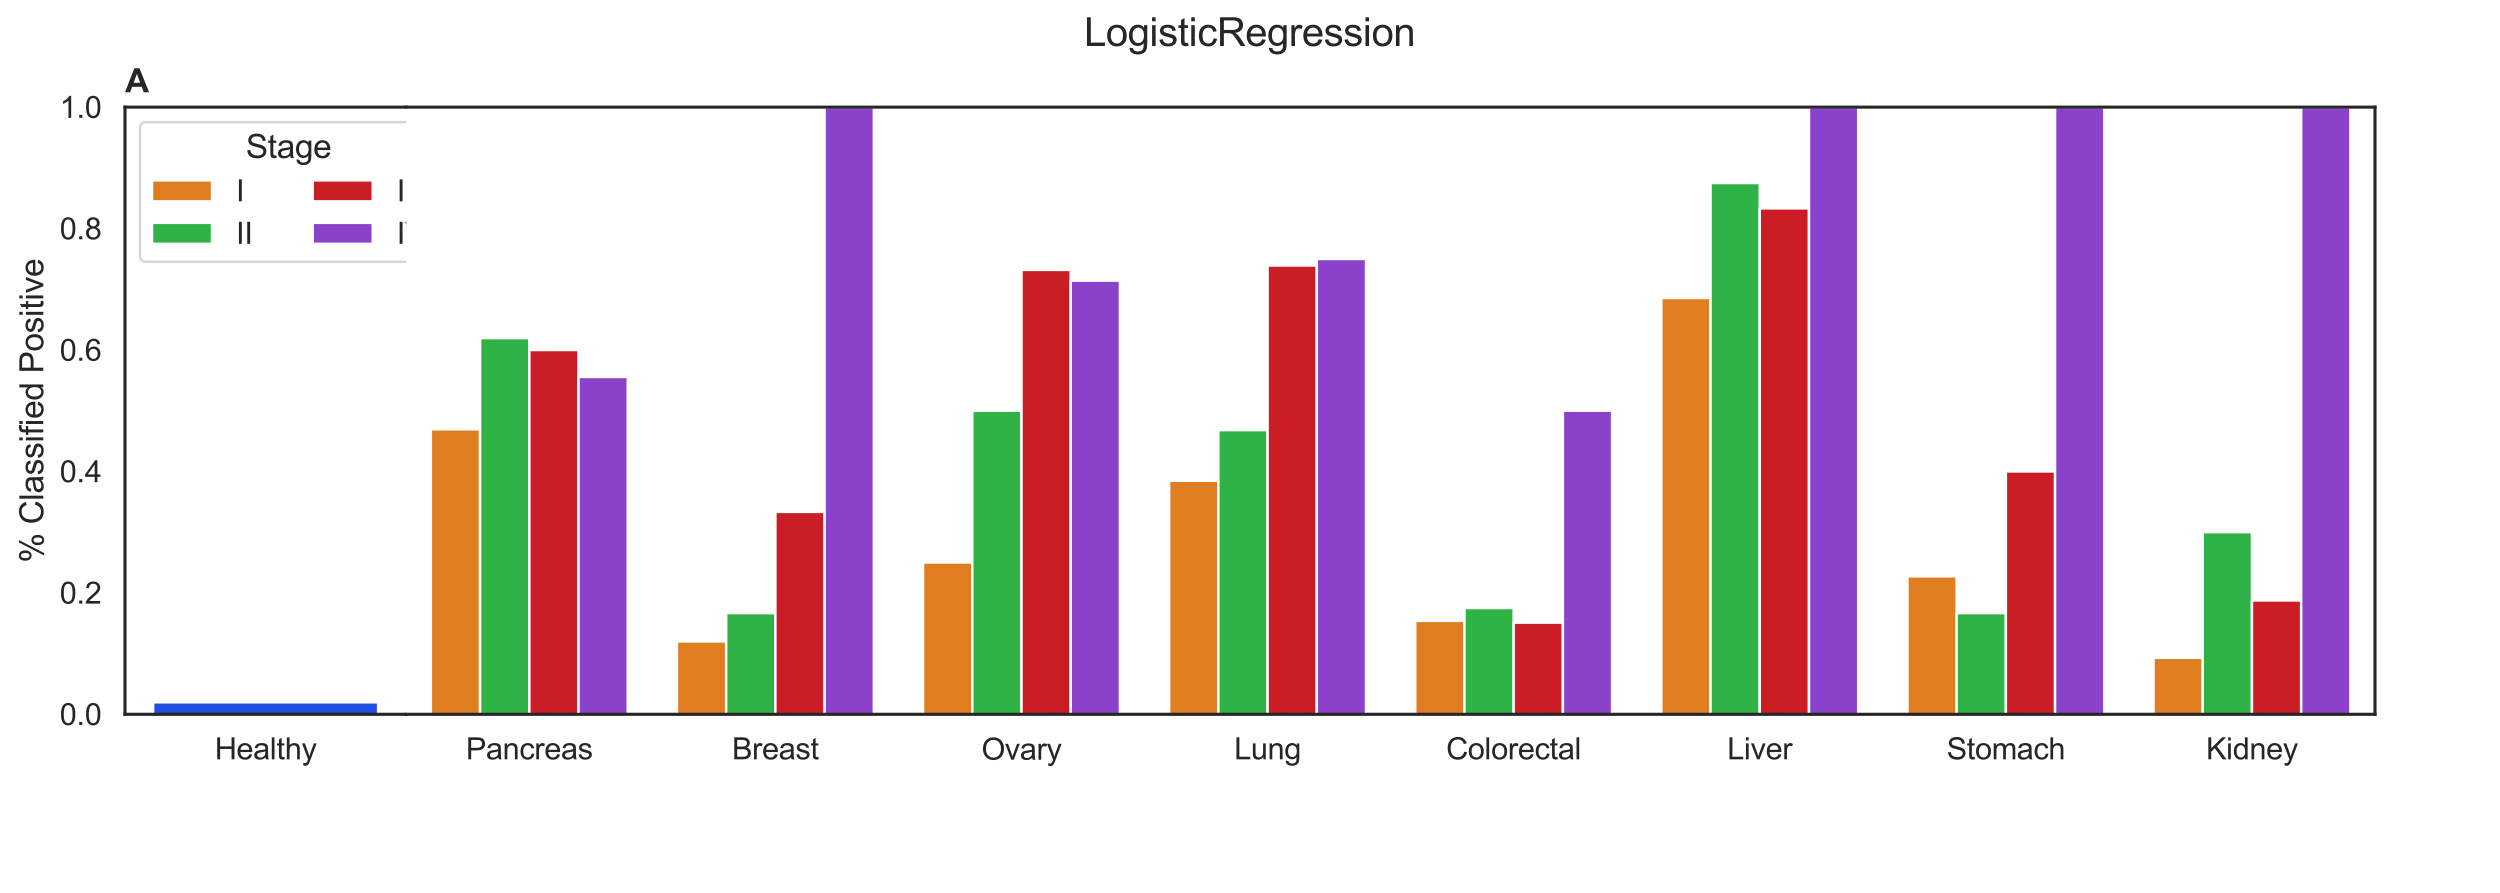 <?xml version="1.0" encoding="utf-8" standalone="no"?>
<!DOCTYPE svg PUBLIC "-//W3C//DTD SVG 1.1//EN"
  "http://www.w3.org/Graphics/SVG/1.1/DTD/svg11.dtd">
<svg xmlns:xlink="http://www.w3.org/1999/xlink" width="1008pt" height="360pt" viewBox="0 0 1008 360" xmlns="http://www.w3.org/2000/svg" version="1.1">
 <defs>
  <style type="text/css">*{stroke-linejoin: round; stroke-linecap: butt}</style>
 </defs>
 <g id="figure_1">
  <g id="patch_1">
   <path d="M 0 360 
L 1008 360 
L 1008 0 
L 0 0 
z
" style="fill: #ffffff"/>
  </g>
  <g id="axes_1">
   <g id="patch_2">
    <path d="M 50.4 288 
L 163.8 288 
L 163.8 43.2 
L 50.4 43.2 
z
" style="fill: #ffffff"/>
   </g>
   <g id="matplotlib.axis_1">
    <g id="xtick_1">
     <g id="text_1">
      <!-- Healthy -->
      <g style="fill: #262626" transform="translate(86.588 306.161) scale(0.121 -0.121)">
       <defs>
        <path id="ArialMT-48" d="M 513 0 
L 513 4581 
L 1119 4581 
L 1119 2700 
L 3500 2700 
L 3500 4581 
L 4106 4581 
L 4106 0 
L 3500 0 
L 3500 2159 
L 1119 2159 
L 1119 0 
L 513 0 
z
" transform="scale(0.016)"/>
        <path id="ArialMT-65" d="M 2694 1069 
L 3275 997 
Q 3138 488 2766 206 
Q 2394 -75 1816 -75 
Q 1088 -75 661 373 
Q 234 822 234 1631 
Q 234 2469 665 2931 
Q 1097 3394 1784 3394 
Q 2450 3394 2872 2941 
Q 3294 2488 3294 1666 
Q 3294 1616 3291 1516 
L 816 1516 
Q 847 969 1125 678 
Q 1403 388 1819 388 
Q 2128 388 2347 550 
Q 2566 713 2694 1069 
z
M 847 1978 
L 2700 1978 
Q 2663 2397 2488 2606 
Q 2219 2931 1791 2931 
Q 1403 2931 1139 2672 
Q 875 2413 847 1978 
z
" transform="scale(0.016)"/>
        <path id="ArialMT-61" d="M 2588 409 
Q 2275 144 1986 34 
Q 1697 -75 1366 -75 
Q 819 -75 525 192 
Q 231 459 231 875 
Q 231 1119 342 1320 
Q 453 1522 633 1644 
Q 813 1766 1038 1828 
Q 1203 1872 1538 1913 
Q 2219 1994 2541 2106 
Q 2544 2222 2544 2253 
Q 2544 2597 2384 2738 
Q 2169 2928 1744 2928 
Q 1347 2928 1158 2789 
Q 969 2650 878 2297 
L 328 2372 
Q 403 2725 575 2942 
Q 747 3159 1072 3276 
Q 1397 3394 1825 3394 
Q 2250 3394 2515 3294 
Q 2781 3194 2906 3042 
Q 3031 2891 3081 2659 
Q 3109 2516 3109 2141 
L 3109 1391 
Q 3109 606 3145 398 
Q 3181 191 3288 0 
L 2700 0 
Q 2613 175 2588 409 
z
M 2541 1666 
Q 2234 1541 1622 1453 
Q 1275 1403 1131 1340 
Q 988 1278 909 1158 
Q 831 1038 831 891 
Q 831 666 1001 516 
Q 1172 366 1500 366 
Q 1825 366 2078 508 
Q 2331 650 2450 897 
Q 2541 1088 2541 1459 
L 2541 1666 
z
" transform="scale(0.016)"/>
        <path id="ArialMT-6c" d="M 409 0 
L 409 4581 
L 972 4581 
L 972 0 
L 409 0 
z
" transform="scale(0.016)"/>
        <path id="ArialMT-74" d="M 1650 503 
L 1731 6 
Q 1494 -44 1306 -44 
Q 1000 -44 831 53 
Q 663 150 594 308 
Q 525 466 525 972 
L 525 2881 
L 113 2881 
L 113 3319 
L 525 3319 
L 525 4141 
L 1084 4478 
L 1084 3319 
L 1650 3319 
L 1650 2881 
L 1084 2881 
L 1084 941 
Q 1084 700 1114 631 
Q 1144 563 1211 522 
Q 1278 481 1403 481 
Q 1497 481 1650 503 
z
" transform="scale(0.016)"/>
        <path id="ArialMT-68" d="M 422 0 
L 422 4581 
L 984 4581 
L 984 2938 
Q 1378 3394 1978 3394 
Q 2347 3394 2619 3248 
Q 2891 3103 3008 2847 
Q 3125 2591 3125 2103 
L 3125 0 
L 2563 0 
L 2563 2103 
Q 2563 2525 2380 2717 
Q 2197 2909 1863 2909 
Q 1613 2909 1392 2779 
Q 1172 2650 1078 2428 
Q 984 2206 984 1816 
L 984 0 
L 422 0 
z
" transform="scale(0.016)"/>
        <path id="ArialMT-79" d="M 397 -1278 
L 334 -750 
Q 519 -800 656 -800 
Q 844 -800 956 -737 
Q 1069 -675 1141 -563 
Q 1194 -478 1313 -144 
Q 1328 -97 1363 -6 
L 103 3319 
L 709 3319 
L 1400 1397 
Q 1534 1031 1641 628 
Q 1738 1016 1872 1384 
L 2581 3319 
L 3144 3319 
L 1881 -56 
Q 1678 -603 1566 -809 
Q 1416 -1088 1222 -1217 
Q 1028 -1347 759 -1347 
Q 597 -1347 397 -1278 
z
" transform="scale(0.016)"/>
       </defs>
       <use xlink:href="#ArialMT-48"/>
       <use xlink:href="#ArialMT-65" x="72.217"/>
       <use xlink:href="#ArialMT-61" x="127.832"/>
       <use xlink:href="#ArialMT-6c" x="183.447"/>
       <use xlink:href="#ArialMT-74" x="205.664"/>
       <use xlink:href="#ArialMT-68" x="233.447"/>
       <use xlink:href="#ArialMT-79" x="289.062"/>
      </g>
     </g>
    </g>
   </g>
   <g id="matplotlib.axis_2">
    <g id="ytick_1">
     <g id="text_2">
      <!-- 0.0 -->
      <g style="fill: #262626" transform="translate(24.081 292.33) scale(0.121 -0.121)">
       <defs>
        <path id="ArialMT-30" d="M 266 2259 
Q 266 3072 433 3567 
Q 600 4063 929 4331 
Q 1259 4600 1759 4600 
Q 2128 4600 2406 4451 
Q 2684 4303 2865 4023 
Q 3047 3744 3150 3342 
Q 3253 2941 3253 2259 
Q 3253 1453 3087 958 
Q 2922 463 2592 192 
Q 2263 -78 1759 -78 
Q 1097 -78 719 397 
Q 266 969 266 2259 
z
M 844 2259 
Q 844 1131 1108 757 
Q 1372 384 1759 384 
Q 2147 384 2411 759 
Q 2675 1134 2675 2259 
Q 2675 3391 2411 3762 
Q 2147 4134 1753 4134 
Q 1366 4134 1134 3806 
Q 844 3388 844 2259 
z
" transform="scale(0.016)"/>
        <path id="ArialMT-2e" d="M 581 0 
L 581 641 
L 1222 641 
L 1222 0 
L 581 0 
z
" transform="scale(0.016)"/>
       </defs>
       <use xlink:href="#ArialMT-30"/>
       <use xlink:href="#ArialMT-2e" x="55.615"/>
       <use xlink:href="#ArialMT-30" x="83.398"/>
      </g>
     </g>
    </g>
    <g id="ytick_2">
     <g id="text_3">
      <!-- 0.2 -->
      <g style="fill: #262626" transform="translate(24.081 243.37) scale(0.121 -0.121)">
       <defs>
        <path id="ArialMT-32" d="M 3222 541 
L 3222 0 
L 194 0 
Q 188 203 259 391 
Q 375 700 629 1000 
Q 884 1300 1366 1694 
Q 2113 2306 2375 2664 
Q 2638 3022 2638 3341 
Q 2638 3675 2398 3904 
Q 2159 4134 1775 4134 
Q 1369 4134 1125 3890 
Q 881 3647 878 3216 
L 300 3275 
Q 359 3922 746 4261 
Q 1134 4600 1788 4600 
Q 2447 4600 2831 4234 
Q 3216 3869 3216 3328 
Q 3216 3053 3103 2787 
Q 2991 2522 2730 2228 
Q 2469 1934 1863 1422 
Q 1356 997 1212 845 
Q 1069 694 975 541 
L 3222 541 
z
" transform="scale(0.016)"/>
       </defs>
       <use xlink:href="#ArialMT-30"/>
       <use xlink:href="#ArialMT-2e" x="55.615"/>
       <use xlink:href="#ArialMT-32" x="83.398"/>
      </g>
     </g>
    </g>
    <g id="ytick_3">
     <g id="text_4">
      <!-- 0.4 -->
      <g style="fill: #262626" transform="translate(24.081 194.41) scale(0.121 -0.121)">
       <defs>
        <path id="ArialMT-34" d="M 2069 0 
L 2069 1097 
L 81 1097 
L 81 1613 
L 2172 4581 
L 2631 4581 
L 2631 1613 
L 3250 1613 
L 3250 1097 
L 2631 1097 
L 2631 0 
L 2069 0 
z
M 2069 1613 
L 2069 3678 
L 634 1613 
L 2069 1613 
z
" transform="scale(0.016)"/>
       </defs>
       <use xlink:href="#ArialMT-30"/>
       <use xlink:href="#ArialMT-2e" x="55.615"/>
       <use xlink:href="#ArialMT-34" x="83.398"/>
      </g>
     </g>
    </g>
    <g id="ytick_4">
     <g id="text_5">
      <!-- 0.6 -->
      <g style="fill: #262626" transform="translate(24.081 145.45) scale(0.121 -0.121)">
       <defs>
        <path id="ArialMT-36" d="M 3184 3459 
L 2625 3416 
Q 2550 3747 2413 3897 
Q 2184 4138 1850 4138 
Q 1581 4138 1378 3988 
Q 1113 3794 959 3422 
Q 806 3050 800 2363 
Q 1003 2672 1297 2822 
Q 1591 2972 1913 2972 
Q 2475 2972 2870 2558 
Q 3266 2144 3266 1488 
Q 3266 1056 3080 686 
Q 2894 316 2569 119 
Q 2244 -78 1831 -78 
Q 1128 -78 684 439 
Q 241 956 241 2144 
Q 241 3472 731 4075 
Q 1159 4600 1884 4600 
Q 2425 4600 2770 4297 
Q 3116 3994 3184 3459 
z
M 888 1484 
Q 888 1194 1011 928 
Q 1134 663 1356 523 
Q 1578 384 1822 384 
Q 2178 384 2434 671 
Q 2691 959 2691 1453 
Q 2691 1928 2437 2201 
Q 2184 2475 1800 2475 
Q 1419 2475 1153 2201 
Q 888 1928 888 1484 
z
" transform="scale(0.016)"/>
       </defs>
       <use xlink:href="#ArialMT-30"/>
       <use xlink:href="#ArialMT-2e" x="55.615"/>
       <use xlink:href="#ArialMT-36" x="83.398"/>
      </g>
     </g>
    </g>
    <g id="ytick_5">
     <g id="text_6">
      <!-- 0.8 -->
      <g style="fill: #262626" transform="translate(24.081 96.49) scale(0.121 -0.121)">
       <defs>
        <path id="ArialMT-38" d="M 1131 2484 
Q 781 2613 612 2850 
Q 444 3088 444 3419 
Q 444 3919 803 4259 
Q 1163 4600 1759 4600 
Q 2359 4600 2725 4251 
Q 3091 3903 3091 3403 
Q 3091 3084 2923 2848 
Q 2756 2613 2416 2484 
Q 2838 2347 3058 2040 
Q 3278 1734 3278 1309 
Q 3278 722 2862 322 
Q 2447 -78 1769 -78 
Q 1091 -78 675 323 
Q 259 725 259 1325 
Q 259 1772 486 2073 
Q 713 2375 1131 2484 
z
M 1019 3438 
Q 1019 3113 1228 2906 
Q 1438 2700 1772 2700 
Q 2097 2700 2305 2904 
Q 2513 3109 2513 3406 
Q 2513 3716 2298 3927 
Q 2084 4138 1766 4138 
Q 1444 4138 1231 3931 
Q 1019 3725 1019 3438 
z
M 838 1322 
Q 838 1081 952 856 
Q 1066 631 1291 507 
Q 1516 384 1775 384 
Q 2178 384 2440 643 
Q 2703 903 2703 1303 
Q 2703 1709 2433 1975 
Q 2163 2241 1756 2241 
Q 1359 2241 1098 1978 
Q 838 1716 838 1322 
z
" transform="scale(0.016)"/>
       </defs>
       <use xlink:href="#ArialMT-30"/>
       <use xlink:href="#ArialMT-2e" x="55.615"/>
       <use xlink:href="#ArialMT-38" x="83.398"/>
      </g>
     </g>
    </g>
    <g id="ytick_6">
     <g id="text_7">
      <!-- 1.0 -->
      <g style="fill: #262626" transform="translate(24.081 47.53) scale(0.121 -0.121)">
       <defs>
        <path id="ArialMT-31" d="M 2384 0 
L 1822 0 
L 1822 3584 
Q 1619 3391 1289 3197 
Q 959 3003 697 2906 
L 697 3450 
Q 1169 3672 1522 3987 
Q 1875 4303 2022 4600 
L 2384 4600 
L 2384 0 
z
" transform="scale(0.016)"/>
       </defs>
       <use xlink:href="#ArialMT-31"/>
       <use xlink:href="#ArialMT-2e" x="55.615"/>
       <use xlink:href="#ArialMT-30" x="83.398"/>
      </g>
     </g>
    </g>
    <g id="text_8">
     <!-- % Classified Positive -->
     <g style="fill: #262626" transform="translate(17.457 226.855) rotate(-90) scale(0.132 -0.132)">
      <defs>
       <path id="ArialMT-25" d="M 372 3481 
Q 372 3972 619 4315 
Q 866 4659 1334 4659 
Q 1766 4659 2048 4351 
Q 2331 4044 2331 3447 
Q 2331 2866 2045 2552 
Q 1759 2238 1341 2238 
Q 925 2238 648 2547 
Q 372 2856 372 3481 
z
M 1350 4272 
Q 1141 4272 1002 4090 
Q 863 3909 863 3425 
Q 863 2984 1003 2804 
Q 1144 2625 1350 2625 
Q 1563 2625 1702 2806 
Q 1841 2988 1841 3469 
Q 1841 3913 1700 4092 
Q 1559 4272 1350 4272 
z
M 1353 -169 
L 3859 4659 
L 4316 4659 
L 1819 -169 
L 1353 -169 
z
M 3334 1075 
Q 3334 1569 3581 1911 
Q 3828 2253 4300 2253 
Q 4731 2253 5014 1945 
Q 5297 1638 5297 1041 
Q 5297 459 5011 145 
Q 4725 -169 4303 -169 
Q 3888 -169 3611 142 
Q 3334 453 3334 1075 
z
M 4316 1866 
Q 4103 1866 3964 1684 
Q 3825 1503 3825 1019 
Q 3825 581 3965 400 
Q 4106 219 4313 219 
Q 4528 219 4667 400 
Q 4806 581 4806 1063 
Q 4806 1506 4665 1686 
Q 4525 1866 4316 1866 
z
" transform="scale(0.016)"/>
       <path id="ArialMT-20" transform="scale(0.016)"/>
       <path id="ArialMT-43" d="M 3763 1606 
L 4369 1453 
Q 4178 706 3683 314 
Q 3188 -78 2472 -78 
Q 1731 -78 1267 223 
Q 803 525 561 1097 
Q 319 1669 319 2325 
Q 319 3041 592 3573 
Q 866 4106 1370 4382 
Q 1875 4659 2481 4659 
Q 3169 4659 3637 4309 
Q 4106 3959 4291 3325 
L 3694 3184 
Q 3534 3684 3231 3912 
Q 2928 4141 2469 4141 
Q 1941 4141 1586 3887 
Q 1231 3634 1087 3207 
Q 944 2781 944 2328 
Q 944 1744 1114 1308 
Q 1284 872 1643 656 
Q 2003 441 2422 441 
Q 2931 441 3284 734 
Q 3638 1028 3763 1606 
z
" transform="scale(0.016)"/>
       <path id="ArialMT-73" d="M 197 991 
L 753 1078 
Q 800 744 1014 566 
Q 1228 388 1613 388 
Q 2000 388 2187 545 
Q 2375 703 2375 916 
Q 2375 1106 2209 1216 
Q 2094 1291 1634 1406 
Q 1016 1563 777 1677 
Q 538 1791 414 1992 
Q 291 2194 291 2438 
Q 291 2659 392 2848 
Q 494 3038 669 3163 
Q 800 3259 1026 3326 
Q 1253 3394 1513 3394 
Q 1903 3394 2198 3281 
Q 2494 3169 2634 2976 
Q 2775 2784 2828 2463 
L 2278 2388 
Q 2241 2644 2061 2787 
Q 1881 2931 1553 2931 
Q 1166 2931 1000 2803 
Q 834 2675 834 2503 
Q 834 2394 903 2306 
Q 972 2216 1119 2156 
Q 1203 2125 1616 2013 
Q 2213 1853 2448 1751 
Q 2684 1650 2818 1456 
Q 2953 1263 2953 975 
Q 2953 694 2789 445 
Q 2625 197 2315 61 
Q 2006 -75 1616 -75 
Q 969 -75 630 194 
Q 291 463 197 991 
z
" transform="scale(0.016)"/>
       <path id="ArialMT-69" d="M 425 3934 
L 425 4581 
L 988 4581 
L 988 3934 
L 425 3934 
z
M 425 0 
L 425 3319 
L 988 3319 
L 988 0 
L 425 0 
z
" transform="scale(0.016)"/>
       <path id="ArialMT-66" d="M 556 0 
L 556 2881 
L 59 2881 
L 59 3319 
L 556 3319 
L 556 3672 
Q 556 4006 616 4169 
Q 697 4388 901 4523 
Q 1106 4659 1475 4659 
Q 1713 4659 2000 4603 
L 1916 4113 
Q 1741 4144 1584 4144 
Q 1328 4144 1222 4034 
Q 1116 3925 1116 3625 
L 1116 3319 
L 1763 3319 
L 1763 2881 
L 1116 2881 
L 1116 0 
L 556 0 
z
" transform="scale(0.016)"/>
       <path id="ArialMT-64" d="M 2575 0 
L 2575 419 
Q 2259 -75 1647 -75 
Q 1250 -75 917 144 
Q 584 363 401 755 
Q 219 1147 219 1656 
Q 219 2153 384 2558 
Q 550 2963 881 3178 
Q 1213 3394 1622 3394 
Q 1922 3394 2156 3267 
Q 2391 3141 2538 2938 
L 2538 4581 
L 3097 4581 
L 3097 0 
L 2575 0 
z
M 797 1656 
Q 797 1019 1065 703 
Q 1334 388 1700 388 
Q 2069 388 2326 689 
Q 2584 991 2584 1609 
Q 2584 2291 2321 2609 
Q 2059 2928 1675 2928 
Q 1300 2928 1048 2622 
Q 797 2316 797 1656 
z
" transform="scale(0.016)"/>
       <path id="ArialMT-50" d="M 494 0 
L 494 4581 
L 2222 4581 
Q 2678 4581 2919 4538 
Q 3256 4481 3484 4323 
Q 3713 4166 3852 3881 
Q 3991 3597 3991 3256 
Q 3991 2672 3619 2267 
Q 3247 1863 2275 1863 
L 1100 1863 
L 1100 0 
L 494 0 
z
M 1100 2403 
L 2284 2403 
Q 2872 2403 3119 2622 
Q 3366 2841 3366 3238 
Q 3366 3525 3220 3729 
Q 3075 3934 2838 4000 
Q 2684 4041 2272 4041 
L 1100 4041 
L 1100 2403 
z
" transform="scale(0.016)"/>
       <path id="ArialMT-6f" d="M 213 1659 
Q 213 2581 725 3025 
Q 1153 3394 1769 3394 
Q 2453 3394 2887 2945 
Q 3322 2497 3322 1706 
Q 3322 1066 3130 698 
Q 2938 331 2570 128 
Q 2203 -75 1769 -75 
Q 1072 -75 642 372 
Q 213 819 213 1659 
z
M 791 1659 
Q 791 1022 1069 705 
Q 1347 388 1769 388 
Q 2188 388 2466 706 
Q 2744 1025 2744 1678 
Q 2744 2294 2464 2611 
Q 2184 2928 1769 2928 
Q 1347 2928 1069 2612 
Q 791 2297 791 1659 
z
" transform="scale(0.016)"/>
       <path id="ArialMT-76" d="M 1344 0 
L 81 3319 
L 675 3319 
L 1388 1331 
Q 1503 1009 1600 663 
Q 1675 925 1809 1294 
L 2547 3319 
L 3125 3319 
L 1869 0 
L 1344 0 
z
" transform="scale(0.016)"/>
      </defs>
      <use xlink:href="#ArialMT-25"/>
      <use xlink:href="#ArialMT-20" x="88.916"/>
      <use xlink:href="#ArialMT-43" x="116.699"/>
      <use xlink:href="#ArialMT-6c" x="188.916"/>
      <use xlink:href="#ArialMT-61" x="211.133"/>
      <use xlink:href="#ArialMT-73" x="266.748"/>
      <use xlink:href="#ArialMT-73" x="316.748"/>
      <use xlink:href="#ArialMT-69" x="366.748"/>
      <use xlink:href="#ArialMT-66" x="388.965"/>
      <use xlink:href="#ArialMT-69" x="416.748"/>
      <use xlink:href="#ArialMT-65" x="438.965"/>
      <use xlink:href="#ArialMT-64" x="494.58"/>
      <use xlink:href="#ArialMT-20" x="550.195"/>
      <use xlink:href="#ArialMT-50" x="577.979"/>
      <use xlink:href="#ArialMT-6f" x="644.678"/>
      <use xlink:href="#ArialMT-73" x="700.293"/>
      <use xlink:href="#ArialMT-69" x="750.293"/>
      <use xlink:href="#ArialMT-74" x="772.51"/>
      <use xlink:href="#ArialMT-69" x="800.293"/>
      <use xlink:href="#ArialMT-76" x="822.51"/>
      <use xlink:href="#ArialMT-65" x="872.51"/>
     </g>
    </g>
   </g>
   <g id="patch_3">
    <path d="M 61.74 288 
L 152.46 288 
L 152.46 283.168 
L 61.74 283.168 
z
" clip-path="url(#pd9a9640f88)" style="fill: #224fdf; stroke: #ffffff; stroke-linejoin: miter"/>
   </g>
   <g id="line2d_1">
    <path clip-path="url(#pd9a9640f88)" style="fill: none; stroke: #424242; stroke-width: 2.7; stroke-linecap: round"/>
   </g>
   <g id="patch_4">
    <path d="M 50.4 288 
L 50.4 43.2 
" style="fill: none; stroke: #262626; stroke-width: 1.25; stroke-linejoin: miter; stroke-linecap: square"/>
   </g>
   <g id="patch_5">
    <path d="M 50.4 288 
L 163.8 288 
" style="fill: none; stroke: #262626; stroke-width: 1.25; stroke-linejoin: miter; stroke-linecap: square"/>
   </g>
   <g id="patch_6">
    <path d="M 50.4 43.2 
L 163.8 43.2 
" style="fill: none; stroke: #262626; stroke-width: 1.25; stroke-linejoin: miter; stroke-linecap: square"/>
   </g>
   <g id="text_9">
    <!-- A -->
    <g style="fill: #262626" transform="translate(50.4 37.2) scale(0.132 -0.132)">
     <defs>
      <path id="Arial-BoldMT-41" d="M 4597 0 
L 3591 0 
L 3191 1041 
L 1359 1041 
L 981 0 
L 0 0 
L 1784 4581 
L 2763 4581 
L 4597 0 
z
M 2894 1813 
L 2263 3513 
L 1644 1813 
L 2894 1813 
z
" transform="scale(0.016)"/>
     </defs>
     <use xlink:href="#Arial-BoldMT-41"/>
    </g>
   </g>
   <g id="legend_1">
    <g id="patch_7">
     <path d="M 58.87 105.549 
L 173.826 105.549 
Q 176.246 105.549 176.246 103.129 
L 176.246 51.67 
Q 176.246 49.25 173.826 49.25 
L 58.87 49.25 
Q 56.45 49.25 56.45 51.67 
L 56.45 103.129 
Q 56.45 105.549 58.87 105.549 
z
" style="fill: #ffffff; opacity: 0.8; stroke: #cccccc; stroke-linejoin: miter"/>
    </g>
    <g id="text_10">
     <!-- Stage -->
     <g style="fill: #262626" transform="translate(99.101 63.699) scale(0.132 -0.132)">
      <defs>
       <path id="ArialMT-53" d="M 288 1472 
L 859 1522 
Q 900 1178 1048 958 
Q 1197 738 1509 602 
Q 1822 466 2213 466 
Q 2559 466 2825 569 
Q 3091 672 3220 851 
Q 3350 1031 3350 1244 
Q 3350 1459 3225 1620 
Q 3100 1781 2813 1891 
Q 2628 1963 1997 2114 
Q 1366 2266 1113 2400 
Q 784 2572 623 2826 
Q 463 3081 463 3397 
Q 463 3744 659 4045 
Q 856 4347 1234 4503 
Q 1613 4659 2075 4659 
Q 2584 4659 2973 4495 
Q 3363 4331 3572 4012 
Q 3781 3694 3797 3291 
L 3216 3247 
Q 3169 3681 2898 3903 
Q 2628 4125 2100 4125 
Q 1550 4125 1298 3923 
Q 1047 3722 1047 3438 
Q 1047 3191 1225 3031 
Q 1400 2872 2139 2705 
Q 2878 2538 3153 2413 
Q 3553 2228 3743 1945 
Q 3934 1663 3934 1294 
Q 3934 928 3725 604 
Q 3516 281 3123 101 
Q 2731 -78 2241 -78 
Q 1619 -78 1198 103 
Q 778 284 539 648 
Q 300 1013 288 1472 
z
" transform="scale(0.016)"/>
       <path id="ArialMT-67" d="M 319 -275 
L 866 -356 
Q 900 -609 1056 -725 
Q 1266 -881 1628 -881 
Q 2019 -881 2231 -725 
Q 2444 -569 2519 -288 
Q 2563 -116 2559 434 
Q 2191 0 1641 0 
Q 956 0 581 494 
Q 206 988 206 1678 
Q 206 2153 378 2554 
Q 550 2956 876 3175 
Q 1203 3394 1644 3394 
Q 2231 3394 2613 2919 
L 2613 3319 
L 3131 3319 
L 3131 450 
Q 3131 -325 2973 -648 
Q 2816 -972 2473 -1159 
Q 2131 -1347 1631 -1347 
Q 1038 -1347 672 -1080 
Q 306 -813 319 -275 
z
M 784 1719 
Q 784 1066 1043 766 
Q 1303 466 1694 466 
Q 2081 466 2343 764 
Q 2606 1063 2606 1700 
Q 2606 2309 2336 2618 
Q 2066 2928 1684 2928 
Q 1309 2928 1046 2623 
Q 784 2319 784 1719 
z
" transform="scale(0.016)"/>
      </defs>
      <use xlink:href="#ArialMT-53"/>
      <use xlink:href="#ArialMT-74" x="66.699"/>
      <use xlink:href="#ArialMT-61" x="94.482"/>
      <use xlink:href="#ArialMT-67" x="150.098"/>
      <use xlink:href="#ArialMT-65" x="205.713"/>
     </g>
    </g>
    <g id="patch_8">
     <path d="M 61.29 81.188 
L 85.49 81.188 
L 85.49 72.718 
L 61.29 72.718 
z
" style="fill: #df7d20; stroke: #ffffff; stroke-linejoin: miter"/>
    </g>
    <g id="text_11">
     <!-- I -->
     <g style="fill: #262626" transform="translate(95.17 81.188) scale(0.121 -0.121)">
      <defs>
       <path id="ArialMT-49" d="M 597 0 
L 597 4581 
L 1203 4581 
L 1203 0 
L 597 0 
z
" transform="scale(0.016)"/>
      </defs>
      <use xlink:href="#ArialMT-49"/>
     </g>
    </g>
    <g id="patch_9">
     <path d="M 61.29 98.304 
L 85.49 98.304 
L 85.49 89.834 
L 61.29 89.834 
z
" style="fill: #30b346; stroke: #ffffff; stroke-linejoin: miter"/>
    </g>
    <g id="text_12">
     <!-- II -->
     <g style="fill: #262626" transform="translate(95.17 98.304) scale(0.121 -0.121)">
      <use xlink:href="#ArialMT-49"/>
      <use xlink:href="#ArialMT-49" x="27.783"/>
     </g>
    </g>
    <g id="patch_10">
     <path d="M 126.093 81.188 
L 150.293 81.188 
L 150.293 72.718 
L 126.093 72.718 
z
" style="fill: #cb1d25; stroke: #ffffff; stroke-linejoin: miter"/>
    </g>
    <g id="text_13">
     <!-- III -->
     <g style="fill: #262626" transform="translate(159.973 81.188) scale(0.121 -0.121)">
      <use xlink:href="#ArialMT-49"/>
      <use xlink:href="#ArialMT-49" x="27.783"/>
      <use xlink:href="#ArialMT-49" x="55.566"/>
     </g>
    </g>
    <g id="patch_11">
     <path d="M 126.093 98.304 
L 150.293 98.304 
L 150.293 89.834 
L 126.093 89.834 
z
" style="fill: #8a42cb; stroke: #ffffff; stroke-linejoin: miter"/>
    </g>
    <g id="text_14">
     <!-- IV -->
     <g style="fill: #262626" transform="translate(159.973 98.304) scale(0.121 -0.121)">
      <defs>
       <path id="ArialMT-56" d="M 1803 0 
L 28 4581 
L 684 4581 
L 1875 1253 
Q 2019 853 2116 503 
Q 2222 878 2363 1253 
L 3600 4581 
L 4219 4581 
L 2425 0 
L 1803 0 
z
" transform="scale(0.016)"/>
      </defs>
      <use xlink:href="#ArialMT-49"/>
      <use xlink:href="#ArialMT-56" x="27.783"/>
     </g>
    </g>
   </g>
  </g>
  <g id="axes_2">
   <g id="patch_12">
    <path d="M 163.8 288 
L 957.6 288 
L 957.6 43.2 
L 163.8 43.2 
z
" style="fill: #ffffff"/>
   </g>
   <g id="matplotlib.axis_3">
    <g id="xtick_2">
     <g id="text_15">
      <!-- Pancreas -->
      <g style="fill: #262626" transform="translate(187.855 306.161) scale(0.121 -0.121)">
       <defs>
        <path id="ArialMT-6e" d="M 422 0 
L 422 3319 
L 928 3319 
L 928 2847 
Q 1294 3394 1984 3394 
Q 2284 3394 2536 3286 
Q 2788 3178 2913 3003 
Q 3038 2828 3088 2588 
Q 3119 2431 3119 2041 
L 3119 0 
L 2556 0 
L 2556 2019 
Q 2556 2363 2490 2533 
Q 2425 2703 2258 2804 
Q 2091 2906 1866 2906 
Q 1506 2906 1245 2678 
Q 984 2450 984 1813 
L 984 0 
L 422 0 
z
" transform="scale(0.016)"/>
        <path id="ArialMT-63" d="M 2588 1216 
L 3141 1144 
Q 3050 572 2676 248 
Q 2303 -75 1759 -75 
Q 1078 -75 664 370 
Q 250 816 250 1647 
Q 250 2184 428 2587 
Q 606 2991 970 3192 
Q 1334 3394 1763 3394 
Q 2303 3394 2647 3120 
Q 2991 2847 3088 2344 
L 2541 2259 
Q 2463 2594 2264 2762 
Q 2066 2931 1784 2931 
Q 1359 2931 1093 2626 
Q 828 2322 828 1663 
Q 828 994 1084 691 
Q 1341 388 1753 388 
Q 2084 388 2306 591 
Q 2528 794 2588 1216 
z
" transform="scale(0.016)"/>
        <path id="ArialMT-72" d="M 416 0 
L 416 3319 
L 922 3319 
L 922 2816 
Q 1116 3169 1280 3281 
Q 1444 3394 1641 3394 
Q 1925 3394 2219 3213 
L 2025 2691 
Q 1819 2813 1613 2813 
Q 1428 2813 1281 2702 
Q 1134 2591 1072 2394 
Q 978 2094 978 1738 
L 978 0 
L 416 0 
z
" transform="scale(0.016)"/>
       </defs>
       <use xlink:href="#ArialMT-50"/>
       <use xlink:href="#ArialMT-61" x="66.699"/>
       <use xlink:href="#ArialMT-6e" x="122.314"/>
       <use xlink:href="#ArialMT-63" x="177.93"/>
       <use xlink:href="#ArialMT-72" x="227.93"/>
       <use xlink:href="#ArialMT-65" x="261.23"/>
       <use xlink:href="#ArialMT-61" x="316.846"/>
       <use xlink:href="#ArialMT-73" x="372.461"/>
      </g>
     </g>
    </g>
    <g id="xtick_3">
     <g id="text_16">
      <!-- Breast -->
      <g style="fill: #262626" transform="translate(295.153 306.161) scale(0.121 -0.121)">
       <defs>
        <path id="ArialMT-42" d="M 469 0 
L 469 4581 
L 2188 4581 
Q 2713 4581 3030 4442 
Q 3347 4303 3526 4014 
Q 3706 3725 3706 3409 
Q 3706 3116 3547 2856 
Q 3388 2597 3066 2438 
Q 3481 2316 3704 2022 
Q 3928 1728 3928 1328 
Q 3928 1006 3792 729 
Q 3656 453 3456 303 
Q 3256 153 2954 76 
Q 2653 0 2216 0 
L 469 0 
z
M 1075 2656 
L 2066 2656 
Q 2469 2656 2644 2709 
Q 2875 2778 2992 2937 
Q 3109 3097 3109 3338 
Q 3109 3566 3000 3739 
Q 2891 3913 2687 3977 
Q 2484 4041 1991 4041 
L 1075 4041 
L 1075 2656 
z
M 1075 541 
L 2216 541 
Q 2509 541 2628 563 
Q 2838 600 2978 687 
Q 3119 775 3209 942 
Q 3300 1109 3300 1328 
Q 3300 1584 3169 1773 
Q 3038 1963 2805 2039 
Q 2572 2116 2134 2116 
L 1075 2116 
L 1075 541 
z
" transform="scale(0.016)"/>
       </defs>
       <use xlink:href="#ArialMT-42"/>
       <use xlink:href="#ArialMT-72" x="66.699"/>
       <use xlink:href="#ArialMT-65" x="100"/>
       <use xlink:href="#ArialMT-61" x="155.615"/>
       <use xlink:href="#ArialMT-73" x="211.23"/>
       <use xlink:href="#ArialMT-74" x="261.23"/>
      </g>
     </g>
    </g>
    <g id="xtick_4">
     <g id="text_17">
      <!-- Ovary -->
      <g style="fill: #262626" transform="translate(395.728 306.316) scale(0.121 -0.121)">
       <defs>
        <path id="ArialMT-4f" d="M 309 2231 
Q 309 3372 921 4017 
Q 1534 4663 2503 4663 
Q 3138 4663 3647 4359 
Q 4156 4056 4423 3514 
Q 4691 2972 4691 2284 
Q 4691 1588 4409 1038 
Q 4128 488 3612 205 
Q 3097 -78 2500 -78 
Q 1853 -78 1343 234 
Q 834 547 571 1087 
Q 309 1628 309 2231 
z
M 934 2222 
Q 934 1394 1379 917 
Q 1825 441 2497 441 
Q 3181 441 3623 922 
Q 4066 1403 4066 2288 
Q 4066 2847 3877 3264 
Q 3688 3681 3323 3911 
Q 2959 4141 2506 4141 
Q 1863 4141 1398 3698 
Q 934 3256 934 2222 
z
" transform="scale(0.016)"/>
       </defs>
       <use xlink:href="#ArialMT-4f"/>
       <use xlink:href="#ArialMT-76" x="77.783"/>
       <use xlink:href="#ArialMT-61" x="127.783"/>
       <use xlink:href="#ArialMT-72" x="183.398"/>
       <use xlink:href="#ArialMT-79" x="216.699"/>
      </g>
     </g>
    </g>
    <g id="xtick_5">
     <g id="text_18">
      <!-- Lung -->
      <g style="fill: #262626" transform="translate(497.63 306.161) scale(0.121 -0.121)">
       <defs>
        <path id="ArialMT-4c" d="M 469 0 
L 469 4581 
L 1075 4581 
L 1075 541 
L 3331 541 
L 3331 0 
L 469 0 
z
" transform="scale(0.016)"/>
        <path id="ArialMT-75" d="M 2597 0 
L 2597 488 
Q 2209 -75 1544 -75 
Q 1250 -75 995 37 
Q 741 150 617 320 
Q 494 491 444 738 
Q 409 903 409 1263 
L 409 3319 
L 972 3319 
L 972 1478 
Q 972 1038 1006 884 
Q 1059 663 1231 536 
Q 1403 409 1656 409 
Q 1909 409 2131 539 
Q 2353 669 2445 892 
Q 2538 1116 2538 1541 
L 2538 3319 
L 3100 3319 
L 3100 0 
L 2597 0 
z
" transform="scale(0.016)"/>
       </defs>
       <use xlink:href="#ArialMT-4c"/>
       <use xlink:href="#ArialMT-75" x="55.615"/>
       <use xlink:href="#ArialMT-6e" x="111.23"/>
       <use xlink:href="#ArialMT-67" x="166.846"/>
      </g>
     </g>
    </g>
    <g id="xtick_6">
     <g id="text_19">
      <!-- Colorectal -->
      <g style="fill: #262626" transform="translate(583.077 306.161) scale(0.121 -0.121)">
       <use xlink:href="#ArialMT-43"/>
       <use xlink:href="#ArialMT-6f" x="72.217"/>
       <use xlink:href="#ArialMT-6c" x="127.832"/>
       <use xlink:href="#ArialMT-6f" x="150.049"/>
       <use xlink:href="#ArialMT-72" x="205.664"/>
       <use xlink:href="#ArialMT-65" x="238.965"/>
       <use xlink:href="#ArialMT-63" x="294.58"/>
       <use xlink:href="#ArialMT-74" x="344.58"/>
       <use xlink:href="#ArialMT-61" x="372.363"/>
       <use xlink:href="#ArialMT-6c" x="427.979"/>
      </g>
     </g>
    </g>
    <g id="xtick_7">
     <g id="text_20">
      <!-- Liver -->
      <g style="fill: #262626" transform="translate(696.425 306.161) scale(0.121 -0.121)">
       <use xlink:href="#ArialMT-4c"/>
       <use xlink:href="#ArialMT-69" x="55.615"/>
       <use xlink:href="#ArialMT-76" x="77.832"/>
       <use xlink:href="#ArialMT-65" x="127.832"/>
       <use xlink:href="#ArialMT-72" x="183.447"/>
      </g>
     </g>
    </g>
    <g id="xtick_8">
     <g id="text_21">
      <!-- Stomach -->
      <g style="fill: #262626" transform="translate(784.889 306.161) scale(0.121 -0.121)">
       <defs>
        <path id="ArialMT-6d" d="M 422 0 
L 422 3319 
L 925 3319 
L 925 2853 
Q 1081 3097 1340 3245 
Q 1600 3394 1931 3394 
Q 2300 3394 2536 3241 
Q 2772 3088 2869 2813 
Q 3263 3394 3894 3394 
Q 4388 3394 4653 3120 
Q 4919 2847 4919 2278 
L 4919 0 
L 4359 0 
L 4359 2091 
Q 4359 2428 4304 2576 
Q 4250 2725 4106 2815 
Q 3963 2906 3769 2906 
Q 3419 2906 3187 2673 
Q 2956 2441 2956 1928 
L 2956 0 
L 2394 0 
L 2394 2156 
Q 2394 2531 2256 2718 
Q 2119 2906 1806 2906 
Q 1569 2906 1367 2781 
Q 1166 2656 1075 2415 
Q 984 2175 984 1722 
L 984 0 
L 422 0 
z
" transform="scale(0.016)"/>
       </defs>
       <use xlink:href="#ArialMT-53"/>
       <use xlink:href="#ArialMT-74" x="66.699"/>
       <use xlink:href="#ArialMT-6f" x="94.482"/>
       <use xlink:href="#ArialMT-6d" x="150.098"/>
       <use xlink:href="#ArialMT-61" x="233.398"/>
       <use xlink:href="#ArialMT-63" x="289.014"/>
       <use xlink:href="#ArialMT-68" x="339.014"/>
      </g>
     </g>
    </g>
    <g id="xtick_9">
     <g id="text_22">
      <!-- Kidney -->
      <g style="fill: #262626" transform="translate(889.49 306.161) scale(0.121 -0.121)">
       <defs>
        <path id="ArialMT-4b" d="M 469 0 
L 469 4581 
L 1075 4581 
L 1075 2309 
L 3350 4581 
L 4172 4581 
L 2250 2725 
L 4256 0 
L 3456 0 
L 1825 2319 
L 1075 1588 
L 1075 0 
L 469 0 
z
" transform="scale(0.016)"/>
       </defs>
       <use xlink:href="#ArialMT-4b"/>
       <use xlink:href="#ArialMT-69" x="66.699"/>
       <use xlink:href="#ArialMT-64" x="88.916"/>
       <use xlink:href="#ArialMT-6e" x="144.531"/>
       <use xlink:href="#ArialMT-65" x="200.146"/>
       <use xlink:href="#ArialMT-79" x="255.762"/>
      </g>
     </g>
    </g>
   </g>
   <g id="matplotlib.axis_4">
    <g id="ytick_7"/>
    <g id="ytick_8"/>
    <g id="ytick_9"/>
    <g id="ytick_10"/>
    <g id="ytick_11"/>
    <g id="ytick_12"/>
   </g>
   <g id="patch_13">
    <path d="M 173.722 288 
L 193.567 288 
L 193.567 173.094 
L 173.722 173.094 
z
" clip-path="url(#p7f1f344971)" style="fill: #df7d20; stroke: #ffffff; stroke-linejoin: miter"/>
   </g>
   <g id="patch_14">
    <path d="M 272.947 288 
L 292.793 288 
L 292.793 258.624 
L 272.947 258.624 
z
" clip-path="url(#p7f1f344971)" style="fill: #df7d20; stroke: #ffffff; stroke-linejoin: miter"/>
   </g>
   <g id="patch_15">
    <path d="M 372.173 288 
L 392.017 288 
L 392.017 226.8 
L 372.173 226.8 
z
" clip-path="url(#p7f1f344971)" style="fill: #df7d20; stroke: #ffffff; stroke-linejoin: miter"/>
   </g>
   <g id="patch_16">
    <path d="M 471.397 288 
L 491.243 288 
L 491.243 193.846 
L 471.397 193.846 
z
" clip-path="url(#p7f1f344971)" style="fill: #df7d20; stroke: #ffffff; stroke-linejoin: miter"/>
   </g>
   <g id="patch_17">
    <path d="M 570.622 288 
L 590.467 288 
L 590.467 250.338 
L 570.622 250.338 
z
" clip-path="url(#p7f1f344971)" style="fill: #df7d20; stroke: #ffffff; stroke-linejoin: miter"/>
   </g>
   <g id="patch_18">
    <path d="M 669.847 288 
L 689.692 288 
L 689.692 120.137 
L 669.847 120.137 
z
" clip-path="url(#p7f1f344971)" style="fill: #df7d20; stroke: #ffffff; stroke-linejoin: miter"/>
   </g>
   <g id="patch_19">
    <path d="M 769.072 288 
L 788.918 288 
L 788.918 232.364 
L 769.072 232.364 
z
" clip-path="url(#p7f1f344971)" style="fill: #df7d20; stroke: #ffffff; stroke-linejoin: miter"/>
   </g>
   <g id="patch_20">
    <path d="M 868.298 288 
L 888.143 288 
L 888.143 265.228 
L 868.298 265.228 
z
" clip-path="url(#p7f1f344971)" style="fill: #df7d20; stroke: #ffffff; stroke-linejoin: miter"/>
   </g>
   <g id="patch_21">
    <path d="M 193.567 288 
L 213.412 288 
L 213.412 136.314 
L 193.567 136.314 
z
" clip-path="url(#p7f1f344971)" style="fill: #30b346; stroke: #ffffff; stroke-linejoin: miter"/>
   </g>
   <g id="patch_22">
    <path d="M 292.793 288 
L 312.637 288 
L 312.637 247.2 
L 292.793 247.2 
z
" clip-path="url(#p7f1f344971)" style="fill: #30b346; stroke: #ffffff; stroke-linejoin: miter"/>
   </g>
   <g id="patch_23">
    <path d="M 392.017 288 
L 411.863 288 
L 411.863 165.6 
L 392.017 165.6 
z
" clip-path="url(#p7f1f344971)" style="fill: #30b346; stroke: #ffffff; stroke-linejoin: miter"/>
   </g>
   <g id="patch_24">
    <path d="M 491.243 288 
L 511.087 288 
L 511.087 173.413 
L 491.243 173.413 
z
" clip-path="url(#p7f1f344971)" style="fill: #30b346; stroke: #ffffff; stroke-linejoin: miter"/>
   </g>
   <g id="patch_25">
    <path d="M 590.467 288 
L 610.312 288 
L 610.312 245.16 
L 590.467 245.16 
z
" clip-path="url(#p7f1f344971)" style="fill: #30b346; stroke: #ffffff; stroke-linejoin: miter"/>
   </g>
   <g id="patch_26">
    <path d="M 689.692 288 
L 709.538 288 
L 709.538 73.8 
L 689.692 73.8 
z
" clip-path="url(#p7f1f344971)" style="fill: #30b346; stroke: #ffffff; stroke-linejoin: miter"/>
   </g>
   <g id="patch_27">
    <path d="M 788.918 288 
L 808.763 288 
L 808.763 247.2 
L 788.918 247.2 
z
" clip-path="url(#p7f1f344971)" style="fill: #30b346; stroke: #ffffff; stroke-linejoin: miter"/>
   </g>
   <g id="patch_28">
    <path d="M 888.143 288 
L 907.987 288 
L 907.987 214.56 
L 888.143 214.56 
z
" clip-path="url(#p7f1f344971)" style="fill: #30b346; stroke: #ffffff; stroke-linejoin: miter"/>
   </g>
   <g id="patch_29">
    <path d="M 213.412 288 
L 233.257 288 
L 233.257 141.12 
L 213.412 141.12 
z
" clip-path="url(#p7f1f344971)" style="fill: #cb1d25; stroke: #ffffff; stroke-linejoin: miter"/>
   </g>
   <g id="patch_30">
    <path d="M 312.637 288 
L 332.483 288 
L 332.483 206.4 
L 312.637 206.4 
z
" clip-path="url(#p7f1f344971)" style="fill: #cb1d25; stroke: #ffffff; stroke-linejoin: miter"/>
   </g>
   <g id="patch_31">
    <path d="M 411.863 288 
L 431.707 288 
L 431.707 108.816 
L 411.863 108.816 
z
" clip-path="url(#p7f1f344971)" style="fill: #cb1d25; stroke: #ffffff; stroke-linejoin: miter"/>
   </g>
   <g id="patch_32">
    <path d="M 511.087 288 
L 530.933 288 
L 530.933 107.061 
L 511.087 107.061 
z
" clip-path="url(#p7f1f344971)" style="fill: #cb1d25; stroke: #ffffff; stroke-linejoin: miter"/>
   </g>
   <g id="patch_33">
    <path d="M 610.312 288 
L 630.158 288 
L 630.158 251.049 
L 610.312 251.049 
z
" clip-path="url(#p7f1f344971)" style="fill: #cb1d25; stroke: #ffffff; stroke-linejoin: miter"/>
   </g>
   <g id="patch_34">
    <path d="M 709.538 288 
L 729.383 288 
L 729.383 84 
L 709.538 84 
z
" clip-path="url(#p7f1f344971)" style="fill: #cb1d25; stroke: #ffffff; stroke-linejoin: miter"/>
   </g>
   <g id="patch_35">
    <path d="M 808.763 288 
L 828.607 288 
L 828.607 190.08 
L 808.763 190.08 
z
" clip-path="url(#p7f1f344971)" style="fill: #cb1d25; stroke: #ffffff; stroke-linejoin: miter"/>
   </g>
   <g id="patch_36">
    <path d="M 907.987 288 
L 927.832 288 
L 927.832 242.1 
L 907.987 242.1 
z
" clip-path="url(#p7f1f344971)" style="fill: #cb1d25; stroke: #ffffff; stroke-linejoin: miter"/>
   </g>
   <g id="patch_37">
    <path d="M 233.257 288 
L 253.102 288 
L 253.102 152 
L 233.257 152 
z
" clip-path="url(#p7f1f344971)" style="fill: #8a42cb; stroke: #ffffff; stroke-linejoin: miter"/>
   </g>
   <g id="patch_38">
    <path d="M 332.483 288 
L 352.327 288 
L 352.327 43.2 
L 332.483 43.2 
z
" clip-path="url(#p7f1f344971)" style="fill: #8a42cb; stroke: #ffffff; stroke-linejoin: miter"/>
   </g>
   <g id="patch_39">
    <path d="M 431.707 288 
L 451.553 288 
L 451.553 113.143 
L 431.707 113.143 
z
" clip-path="url(#p7f1f344971)" style="fill: #8a42cb; stroke: #ffffff; stroke-linejoin: miter"/>
   </g>
   <g id="patch_40">
    <path d="M 530.933 288 
L 550.778 288 
L 550.778 104.4 
L 530.933 104.4 
z
" clip-path="url(#p7f1f344971)" style="fill: #8a42cb; stroke: #ffffff; stroke-linejoin: miter"/>
   </g>
   <g id="patch_41">
    <path d="M 630.158 288 
L 650.003 288 
L 650.003 165.6 
L 630.158 165.6 
z
" clip-path="url(#p7f1f344971)" style="fill: #8a42cb; stroke: #ffffff; stroke-linejoin: miter"/>
   </g>
   <g id="patch_42">
    <path d="M 729.383 288 
L 749.227 288 
L 749.227 43.2 
L 729.383 43.2 
z
" clip-path="url(#p7f1f344971)" style="fill: #8a42cb; stroke: #ffffff; stroke-linejoin: miter"/>
   </g>
   <g id="patch_43">
    <path d="M 828.607 288 
L 848.452 288 
L 848.452 43.2 
L 828.607 43.2 
z
" clip-path="url(#p7f1f344971)" style="fill: #8a42cb; stroke: #ffffff; stroke-linejoin: miter"/>
   </g>
   <g id="patch_44">
    <path d="M 927.832 288 
L 947.678 288 
L 947.678 43.2 
L 927.832 43.2 
z
" clip-path="url(#p7f1f344971)" style="fill: #8a42cb; stroke: #ffffff; stroke-linejoin: miter"/>
   </g>
   <g id="line2d_2">
    <path clip-path="url(#p7f1f344971)" style="fill: none; stroke: #424242; stroke-width: 2.7; stroke-linecap: round"/>
   </g>
   <g id="line2d_3">
    <path clip-path="url(#p7f1f344971)" style="fill: none; stroke: #424242; stroke-width: 2.7; stroke-linecap: round"/>
   </g>
   <g id="line2d_4">
    <path clip-path="url(#p7f1f344971)" style="fill: none; stroke: #424242; stroke-width: 2.7; stroke-linecap: round"/>
   </g>
   <g id="line2d_5">
    <path clip-path="url(#p7f1f344971)" style="fill: none; stroke: #424242; stroke-width: 2.7; stroke-linecap: round"/>
   </g>
   <g id="line2d_6">
    <path clip-path="url(#p7f1f344971)" style="fill: none; stroke: #424242; stroke-width: 2.7; stroke-linecap: round"/>
   </g>
   <g id="line2d_7">
    <path clip-path="url(#p7f1f344971)" style="fill: none; stroke: #424242; stroke-width: 2.7; stroke-linecap: round"/>
   </g>
   <g id="line2d_8">
    <path clip-path="url(#p7f1f344971)" style="fill: none; stroke: #424242; stroke-width: 2.7; stroke-linecap: round"/>
   </g>
   <g id="line2d_9">
    <path clip-path="url(#p7f1f344971)" style="fill: none; stroke: #424242; stroke-width: 2.7; stroke-linecap: round"/>
   </g>
   <g id="line2d_10">
    <path clip-path="url(#p7f1f344971)" style="fill: none; stroke: #424242; stroke-width: 2.7; stroke-linecap: round"/>
   </g>
   <g id="line2d_11">
    <path clip-path="url(#p7f1f344971)" style="fill: none; stroke: #424242; stroke-width: 2.7; stroke-linecap: round"/>
   </g>
   <g id="line2d_12">
    <path clip-path="url(#p7f1f344971)" style="fill: none; stroke: #424242; stroke-width: 2.7; stroke-linecap: round"/>
   </g>
   <g id="line2d_13">
    <path clip-path="url(#p7f1f344971)" style="fill: none; stroke: #424242; stroke-width: 2.7; stroke-linecap: round"/>
   </g>
   <g id="line2d_14">
    <path clip-path="url(#p7f1f344971)" style="fill: none; stroke: #424242; stroke-width: 2.7; stroke-linecap: round"/>
   </g>
   <g id="line2d_15">
    <path clip-path="url(#p7f1f344971)" style="fill: none; stroke: #424242; stroke-width: 2.7; stroke-linecap: round"/>
   </g>
   <g id="line2d_16">
    <path clip-path="url(#p7f1f344971)" style="fill: none; stroke: #424242; stroke-width: 2.7; stroke-linecap: round"/>
   </g>
   <g id="line2d_17">
    <path clip-path="url(#p7f1f344971)" style="fill: none; stroke: #424242; stroke-width: 2.7; stroke-linecap: round"/>
   </g>
   <g id="line2d_18">
    <path clip-path="url(#p7f1f344971)" style="fill: none; stroke: #424242; stroke-width: 2.7; stroke-linecap: round"/>
   </g>
   <g id="line2d_19">
    <path clip-path="url(#p7f1f344971)" style="fill: none; stroke: #424242; stroke-width: 2.7; stroke-linecap: round"/>
   </g>
   <g id="line2d_20">
    <path clip-path="url(#p7f1f344971)" style="fill: none; stroke: #424242; stroke-width: 2.7; stroke-linecap: round"/>
   </g>
   <g id="line2d_21">
    <path clip-path="url(#p7f1f344971)" style="fill: none; stroke: #424242; stroke-width: 2.7; stroke-linecap: round"/>
   </g>
   <g id="line2d_22">
    <path clip-path="url(#p7f1f344971)" style="fill: none; stroke: #424242; stroke-width: 2.7; stroke-linecap: round"/>
   </g>
   <g id="line2d_23">
    <path clip-path="url(#p7f1f344971)" style="fill: none; stroke: #424242; stroke-width: 2.7; stroke-linecap: round"/>
   </g>
   <g id="line2d_24">
    <path clip-path="url(#p7f1f344971)" style="fill: none; stroke: #424242; stroke-width: 2.7; stroke-linecap: round"/>
   </g>
   <g id="line2d_25">
    <path clip-path="url(#p7f1f344971)" style="fill: none; stroke: #424242; stroke-width: 2.7; stroke-linecap: round"/>
   </g>
   <g id="line2d_26">
    <path clip-path="url(#p7f1f344971)" style="fill: none; stroke: #424242; stroke-width: 2.7; stroke-linecap: round"/>
   </g>
   <g id="line2d_27">
    <path clip-path="url(#p7f1f344971)" style="fill: none; stroke: #424242; stroke-width: 2.7; stroke-linecap: round"/>
   </g>
   <g id="line2d_28">
    <path clip-path="url(#p7f1f344971)" style="fill: none; stroke: #424242; stroke-width: 2.7; stroke-linecap: round"/>
   </g>
   <g id="line2d_29">
    <path clip-path="url(#p7f1f344971)" style="fill: none; stroke: #424242; stroke-width: 2.7; stroke-linecap: round"/>
   </g>
   <g id="line2d_30">
    <path clip-path="url(#p7f1f344971)" style="fill: none; stroke: #424242; stroke-width: 2.7; stroke-linecap: round"/>
   </g>
   <g id="line2d_31">
    <path clip-path="url(#p7f1f344971)" style="fill: none; stroke: #424242; stroke-width: 2.7; stroke-linecap: round"/>
   </g>
   <g id="line2d_32">
    <path clip-path="url(#p7f1f344971)" style="fill: none; stroke: #424242; stroke-width: 2.7; stroke-linecap: round"/>
   </g>
   <g id="line2d_33">
    <path clip-path="url(#p7f1f344971)" style="fill: none; stroke: #424242; stroke-width: 2.7; stroke-linecap: round"/>
   </g>
   <g id="patch_45">
    <path d="M 957.6 288 
L 957.6 43.2 
" style="fill: none; stroke: #262626; stroke-width: 1.25; stroke-linejoin: miter; stroke-linecap: square"/>
   </g>
   <g id="patch_46">
    <path d="M 163.8 288 
L 957.6 288 
" style="fill: none; stroke: #262626; stroke-width: 1.25; stroke-linejoin: miter; stroke-linecap: square"/>
   </g>
   <g id="patch_47">
    <path d="M 163.8 43.2 
L 957.6 43.2 
" style="fill: none; stroke: #262626; stroke-width: 1.25; stroke-linejoin: miter; stroke-linecap: square"/>
   </g>
  </g>
  <g id="text_23">
   <!-- LogisticRegression -->
   <g style="fill: #262626" transform="translate(437.09 18.538) scale(0.158 -0.158)">
    <defs>
     <path id="ArialMT-52" d="M 503 0 
L 503 4581 
L 2534 4581 
Q 3147 4581 3465 4457 
Q 3784 4334 3975 4021 
Q 4166 3709 4166 3331 
Q 4166 2844 3850 2509 
Q 3534 2175 2875 2084 
Q 3116 1969 3241 1856 
Q 3506 1613 3744 1247 
L 4541 0 
L 3778 0 
L 3172 953 
Q 2906 1366 2734 1584 
Q 2563 1803 2427 1890 
Q 2291 1978 2150 2013 
Q 2047 2034 1813 2034 
L 1109 2034 
L 1109 0 
L 503 0 
z
M 1109 2559 
L 2413 2559 
Q 2828 2559 3062 2645 
Q 3297 2731 3419 2920 
Q 3541 3109 3541 3331 
Q 3541 3656 3305 3865 
Q 3069 4075 2559 4075 
L 1109 4075 
L 1109 2559 
z
" transform="scale(0.016)"/>
    </defs>
    <use xlink:href="#ArialMT-4c"/>
    <use xlink:href="#ArialMT-6f" x="55.615"/>
    <use xlink:href="#ArialMT-67" x="111.23"/>
    <use xlink:href="#ArialMT-69" x="166.846"/>
    <use xlink:href="#ArialMT-73" x="189.062"/>
    <use xlink:href="#ArialMT-74" x="239.062"/>
    <use xlink:href="#ArialMT-69" x="266.846"/>
    <use xlink:href="#ArialMT-63" x="289.062"/>
    <use xlink:href="#ArialMT-52" x="339.062"/>
    <use xlink:href="#ArialMT-65" x="411.279"/>
    <use xlink:href="#ArialMT-67" x="466.895"/>
    <use xlink:href="#ArialMT-72" x="522.51"/>
    <use xlink:href="#ArialMT-65" x="555.811"/>
    <use xlink:href="#ArialMT-73" x="611.426"/>
    <use xlink:href="#ArialMT-73" x="661.426"/>
    <use xlink:href="#ArialMT-69" x="711.426"/>
    <use xlink:href="#ArialMT-6f" x="733.643"/>
    <use xlink:href="#ArialMT-6e" x="789.258"/>
   </g>
  </g>
 </g>
 <defs>
  <clipPath id="pd9a9640f88">
   <rect x="50.4" y="43.2" width="113.4" height="244.8"/>
  </clipPath>
  <clipPath id="p7f1f344971">
   <rect x="163.8" y="43.2" width="793.8" height="244.8"/>
  </clipPath>
 </defs>
</svg>
